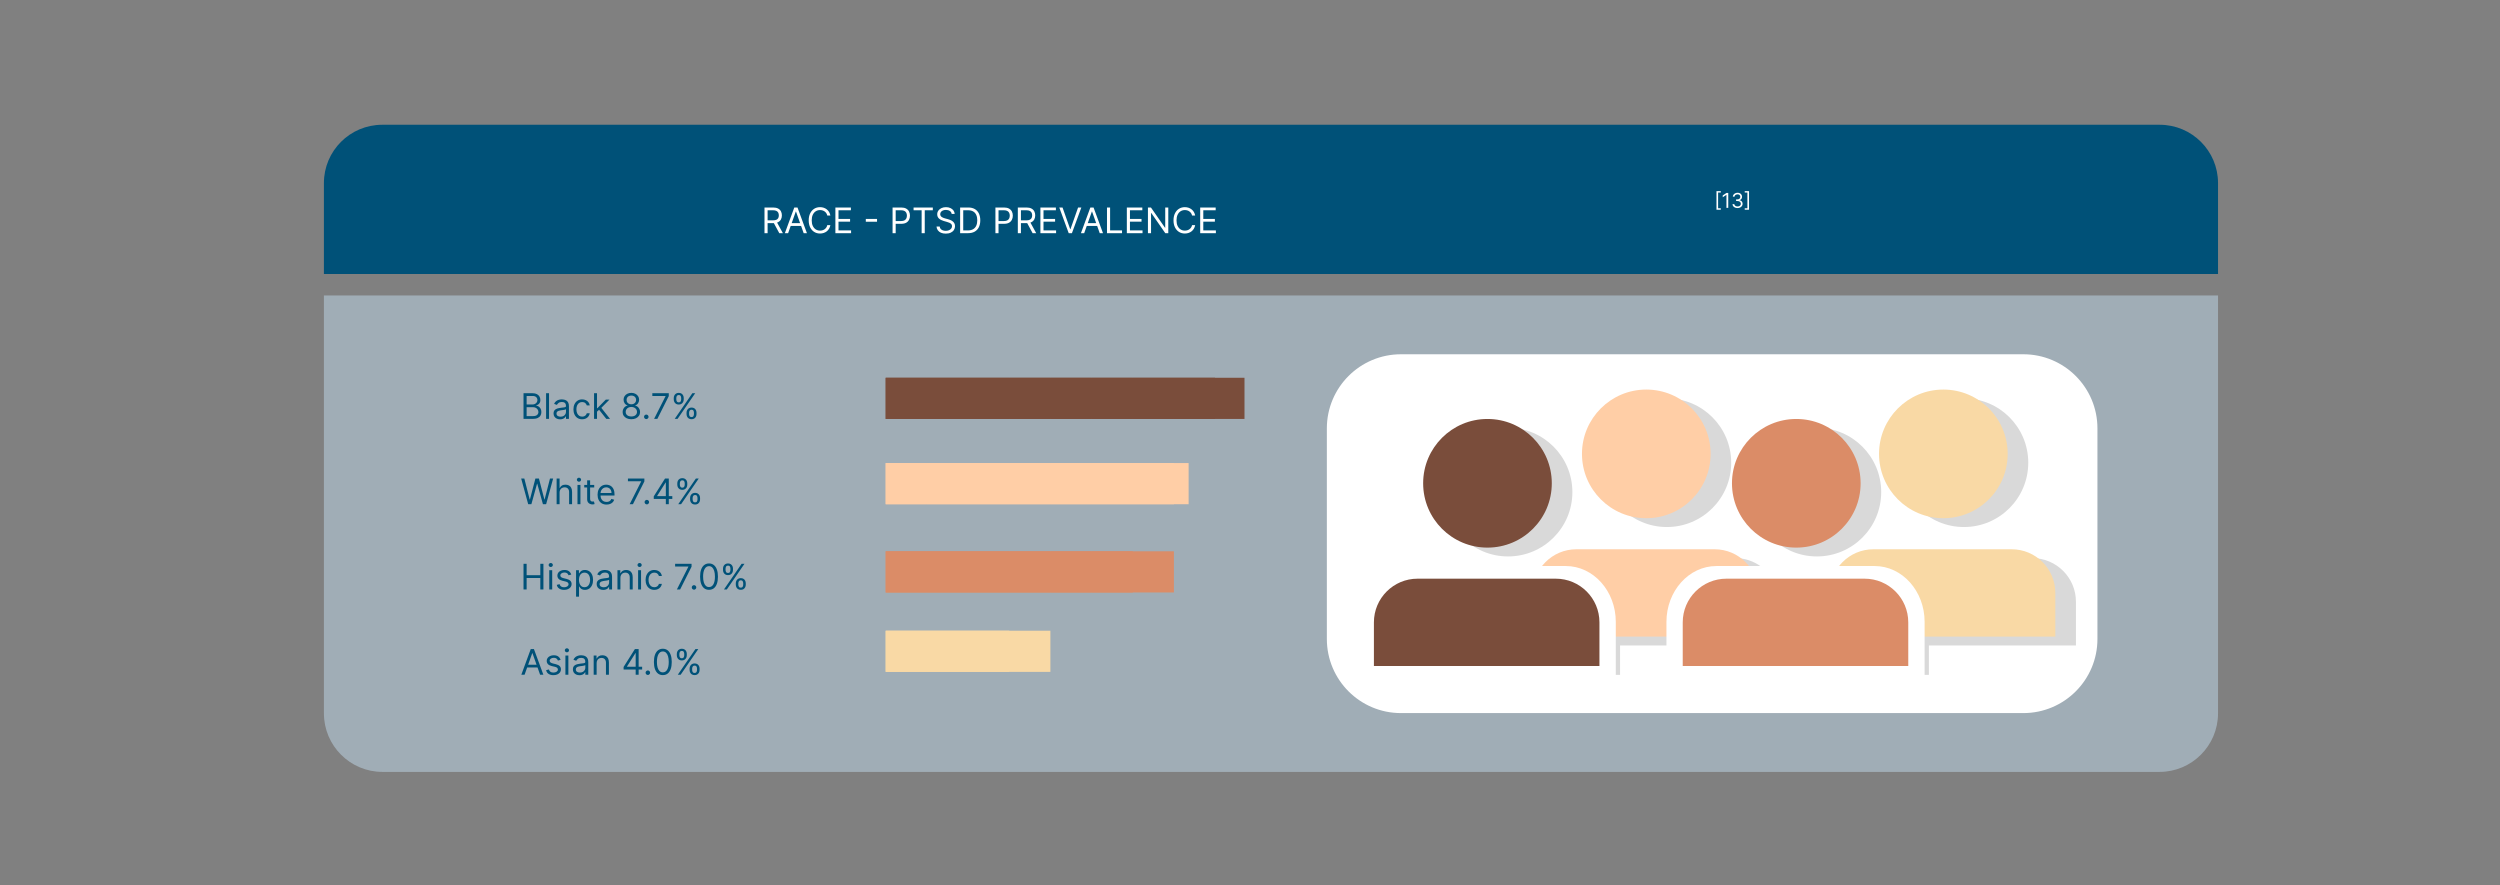 <svg width="100%" height="100%" viewBox="0 0 850 301" fill="none" xmlns="http://www.w3.org/2000/svg">
<rect x="0" y="0" width="850" height="301" fill="#808080" stroke="none"/>
<path opacity="0.5" d="M110.13 100.45H754.13V242.54C754.13 253.53 745.21 262.45 734.22 262.45H130.04C119.05 262.45 110.13 253.53 110.13 242.54V100.45Z" fill="#C1DAED"/>
<path d="M687.93 120.45H476.33C462.412 120.45 451.13 131.733 451.13 145.65V217.25C451.13 231.168 462.412 242.45 476.33 242.45H687.93C701.847 242.45 713.13 231.168 713.13 217.25V145.65C713.13 131.733 701.847 120.45 687.93 120.45Z" fill="white"/>
<g opacity="0.15">
<path d="M566.739 179.19C578.819 179.19 588.609 169.4 588.609 157.32C588.609 145.24 578.819 135.45 566.739 135.45C554.659 135.45 544.869 145.24 544.869 157.32C544.869 169.4 554.659 179.19 566.739 179.19Z" fill="black"/>
<path d="M512.739 189.19C524.819 189.19 534.609 179.4 534.609 167.32C534.609 155.24 524.819 145.45 512.739 145.45C500.659 145.45 490.869 155.24 490.869 167.32C490.869 179.4 500.659 189.19 512.739 189.19Z" fill="black"/>
<path d="M690.96 189.75H643.98C637.48 189.75 631.97 193.93 629.96 199.75H603.99C601.98 193.93 596.47 189.75 589.97 189.75H542.99C536.49 189.75 530.98 193.93 528.97 199.75H488.99C480.79 199.75 474.14 206.4 474.14 214.6V229.45H550.82V219.45H579.14V229.45H655.82V219.45H705.82V204.6C705.82 196.4 699.17 189.75 690.97 189.75H690.96Z" fill="black"/>
<path d="M667.739 179.19C679.819 179.19 689.609 169.4 689.609 157.32C689.609 145.24 679.819 135.45 667.739 135.45C655.659 135.45 645.869 145.24 645.869 157.32C645.869 169.4 655.659 179.19 667.739 179.19Z" fill="black"/>
<path d="M617.739 189.19C629.819 189.19 639.609 179.4 639.609 167.32C639.609 155.24 629.819 145.45 617.739 145.45C605.659 145.45 595.869 155.24 595.869 167.32C595.869 179.4 605.659 189.19 617.739 189.19Z" fill="black"/>
</g>
<path d="M754.13 93.15H110.13V62.25C110.13 51.3 119.01 42.42 129.96 42.42H734.3C745.25 42.42 754.13 51.3 754.13 62.25V93.15Z" fill="#005178"/>
<path d="M259.927 79.28V70.552H262.876C263.558 70.552 264.117 70.669 264.555 70.902C264.992 71.132 265.316 71.449 265.526 71.852C265.737 72.256 265.842 72.714 265.842 73.229C265.842 73.743 265.737 74.199 265.526 74.597C265.316 74.994 264.994 75.307 264.559 75.534C264.124 75.758 263.569 75.871 262.893 75.871H260.506V74.916H262.859C263.325 74.916 263.7 74.848 263.984 74.712C264.271 74.575 264.478 74.382 264.606 74.132C264.737 73.879 264.802 73.578 264.802 73.229C264.802 72.879 264.737 72.574 264.606 72.312C264.475 72.051 264.266 71.849 263.979 71.707C263.693 71.562 263.313 71.49 262.842 71.49H260.984V79.28H259.927ZM264.035 75.359L266.183 79.28H264.955L262.842 75.359H264.035ZM267.961 79.28H266.853L270.057 70.552H271.148L274.353 79.28H273.245L270.637 71.933H270.569L267.961 79.28ZM268.37 75.871H272.836V76.808H268.37V75.871ZM282.325 73.28H281.268C281.205 72.976 281.096 72.709 280.94 72.479C280.786 72.249 280.599 72.055 280.377 71.899C280.158 71.74 279.916 71.621 279.649 71.541C279.381 71.462 279.103 71.422 278.813 71.422C278.285 71.422 277.806 71.555 277.377 71.822C276.951 72.089 276.612 72.483 276.359 73.003C276.109 73.523 275.984 74.16 275.984 74.916C275.984 75.672 276.109 76.31 276.359 76.829C276.612 77.349 276.951 77.743 277.377 78.01C277.806 78.277 278.285 78.41 278.813 78.41C279.103 78.41 279.381 78.371 279.649 78.291C279.916 78.212 280.158 78.094 280.377 77.938C280.599 77.778 280.786 77.584 280.94 77.354C281.096 77.121 281.205 76.854 281.268 76.552H282.325C282.245 76.999 282.1 77.398 281.89 77.75C281.68 78.102 281.418 78.402 281.106 78.649C280.793 78.893 280.443 79.079 280.053 79.207C279.667 79.335 279.254 79.399 278.813 79.399C278.069 79.399 277.407 79.217 276.828 78.854C276.248 78.49 275.792 77.973 275.46 77.302C275.127 76.632 274.961 75.837 274.961 74.916C274.961 73.996 275.127 73.2 275.46 72.53C275.792 71.859 276.248 71.342 276.828 70.979C277.407 70.615 278.069 70.433 278.813 70.433C279.254 70.433 279.667 70.497 280.053 70.625C280.443 70.753 280.793 70.94 281.106 71.188C281.418 71.432 281.68 71.73 281.89 72.082C282.1 72.432 282.245 72.831 282.325 73.28ZM284.032 79.28V70.552H289.299V71.49H285.089V74.439H289.027V75.376H285.089V78.342H289.368V79.28H284.032ZM298.193 74.447V75.385H294.375V74.447H298.193ZM303.474 79.28V70.552H306.423C307.107 70.552 307.667 70.676 308.102 70.923C308.539 71.168 308.863 71.499 309.073 71.916C309.283 72.334 309.389 72.8 309.389 73.314C309.389 73.828 309.283 74.295 309.073 74.716C308.866 75.136 308.545 75.472 308.11 75.722C307.676 75.969 307.119 76.092 306.44 76.092H304.326V75.155H306.406C306.874 75.155 307.251 75.074 307.535 74.912C307.819 74.75 308.025 74.531 308.153 74.256C308.283 73.977 308.349 73.663 308.349 73.314C308.349 72.964 308.283 72.652 308.153 72.376C308.025 72.101 307.818 71.885 307.531 71.729C307.244 71.57 306.863 71.49 306.389 71.49H304.531V79.28H303.474ZM310.614 71.49V70.552H317.159V71.49H314.415V79.28H313.358V71.49H310.614ZM323.563 72.734C323.512 72.302 323.304 71.967 322.941 71.729C322.577 71.49 322.131 71.371 321.603 71.371C321.216 71.371 320.878 71.433 320.589 71.558C320.302 71.683 320.077 71.855 319.915 72.074C319.756 72.293 319.677 72.541 319.677 72.82C319.677 73.052 319.732 73.253 319.843 73.42C319.956 73.585 320.101 73.723 320.277 73.834C320.454 73.942 320.638 74.031 320.831 74.102C321.025 74.17 321.202 74.226 321.364 74.268L322.25 74.507C322.478 74.567 322.731 74.649 323.009 74.754C323.29 74.859 323.559 75.003 323.814 75.185C324.073 75.364 324.286 75.594 324.454 75.875C324.621 76.156 324.705 76.501 324.705 76.91C324.705 77.382 324.581 77.808 324.334 78.189C324.09 78.57 323.732 78.872 323.26 79.097C322.792 79.321 322.222 79.433 321.552 79.433C320.927 79.433 320.385 79.332 319.928 79.131C319.473 78.929 319.116 78.648 318.854 78.287C318.596 77.926 318.449 77.507 318.415 77.03H319.506C319.535 77.359 319.645 77.632 319.839 77.848C320.035 78.061 320.282 78.22 320.58 78.325C320.881 78.427 321.205 78.479 321.552 78.479C321.955 78.479 322.317 78.413 322.638 78.283C322.959 78.149 323.214 77.964 323.401 77.729C323.589 77.49 323.682 77.212 323.682 76.893C323.682 76.604 323.601 76.368 323.439 76.186C323.277 76.004 323.064 75.856 322.8 75.743C322.536 75.629 322.25 75.53 321.944 75.445L320.87 75.138C320.188 74.942 319.648 74.662 319.25 74.298C318.853 73.935 318.654 73.459 318.654 72.871C318.654 72.382 318.786 71.956 319.05 71.592C319.317 71.226 319.675 70.942 320.124 70.74C320.576 70.535 321.08 70.433 321.637 70.433C322.199 70.433 322.699 70.534 323.137 70.736C323.574 70.935 323.921 71.207 324.177 71.554C324.435 71.9 324.571 72.294 324.586 72.734H323.563ZM329.136 79.28H326.443V70.552H329.255C330.102 70.552 330.826 70.727 331.428 71.077C332.031 71.423 332.492 71.922 332.813 72.572C333.134 73.22 333.295 73.996 333.295 74.899C333.295 75.808 333.133 76.591 332.809 77.247C332.485 77.9 332.014 78.403 331.394 78.756C330.775 79.105 330.022 79.28 329.136 79.28ZM327.499 78.342H329.068C329.789 78.342 330.387 78.203 330.862 77.925C331.336 77.646 331.69 77.25 331.923 76.736C332.156 76.222 332.272 75.609 332.272 74.899C332.272 74.195 332.157 73.588 331.927 73.079C331.697 72.568 331.353 72.176 330.896 71.903C330.438 71.628 329.869 71.49 329.187 71.49H327.499V78.342ZM338.443 79.28V70.552H341.391C342.076 70.552 342.636 70.676 343.07 70.923C343.508 71.168 343.832 71.499 344.042 71.916C344.252 72.334 344.357 72.8 344.357 73.314C344.357 73.828 344.252 74.295 344.042 74.716C343.835 75.136 343.514 75.472 343.079 75.722C342.644 75.969 342.087 76.092 341.408 76.092H339.295V75.155H341.374C341.843 75.155 342.22 75.074 342.504 74.912C342.788 74.75 342.994 74.531 343.122 74.256C343.252 73.977 343.318 73.663 343.318 73.314C343.318 72.964 343.252 72.652 343.122 72.376C342.994 72.101 342.786 71.885 342.499 71.729C342.212 71.57 341.832 71.49 341.357 71.49H339.499V79.28H338.443ZM346.06 79.28V70.552H349.009C349.69 70.552 350.25 70.669 350.688 70.902C351.125 71.132 351.449 71.449 351.659 71.852C351.869 72.256 351.975 72.714 351.975 73.229C351.975 73.743 351.869 74.199 351.659 74.597C351.449 74.994 351.127 75.307 350.692 75.534C350.257 75.758 349.702 75.871 349.026 75.871H346.639V74.916H348.992C349.457 74.916 349.832 74.848 350.117 74.712C350.403 74.575 350.611 74.382 350.739 74.132C350.869 73.879 350.935 73.578 350.935 73.229C350.935 72.879 350.869 72.574 350.739 72.312C350.608 72.051 350.399 71.849 350.112 71.707C349.825 71.562 349.446 71.49 348.975 71.49H347.117V79.28H346.06ZM350.168 75.359L352.315 79.28H351.088L348.975 75.359H350.168ZM353.736 79.28V70.552H359.003V71.49H354.792V74.439H358.73V75.376H354.792V78.342H359.071V79.28H353.736ZM361.265 70.552L363.856 77.899H363.959L366.549 70.552H367.657L364.453 79.28H363.362L360.157 70.552H361.265ZM368.625 79.28H367.517L370.721 70.552H371.812L375.017 79.28H373.909L371.301 71.933H371.233L368.625 79.28ZM369.034 75.871H373.5V76.808H369.034V75.871ZM376.376 79.28V70.552H377.433V78.342H381.49V79.28H376.376ZM383.126 79.28V70.552H388.393V71.49H384.183V74.439H388.12V75.376H384.183V78.342H388.461V79.28H383.126ZM397.218 70.552V79.28H396.196L391.44 72.427H391.355V79.28H390.298V70.552H391.321L396.093 77.422H396.179V70.552H397.218ZM406.356 73.28H405.299C405.237 72.976 405.127 72.709 404.971 72.479C404.818 72.249 404.63 72.055 404.408 71.899C404.19 71.74 403.947 71.621 403.68 71.541C403.413 71.462 403.134 71.422 402.845 71.422C402.316 71.422 401.837 71.555 401.408 71.822C400.982 72.089 400.643 72.483 400.39 73.003C400.14 73.523 400.015 74.16 400.015 74.916C400.015 75.672 400.14 76.31 400.39 76.829C400.643 77.349 400.982 77.743 401.408 78.01C401.837 78.277 402.316 78.41 402.845 78.41C403.134 78.41 403.413 78.371 403.68 78.291C403.947 78.212 404.19 78.094 404.408 77.938C404.63 77.778 404.818 77.584 404.971 77.354C405.127 77.121 405.237 76.854 405.299 76.552H406.356C406.276 76.999 406.131 77.398 405.921 77.75C405.711 78.102 405.45 78.402 405.137 78.649C404.825 78.893 404.474 79.079 404.085 79.207C403.698 79.335 403.285 79.399 402.845 79.399C402.1 79.399 401.438 79.217 400.859 78.854C400.279 78.49 399.823 77.973 399.491 77.302C399.158 76.632 398.992 75.837 398.992 74.916C398.992 73.996 399.158 73.2 399.491 72.53C399.823 71.859 400.279 71.342 400.859 70.979C401.438 70.615 402.1 70.433 402.845 70.433C403.285 70.433 403.698 70.497 404.085 70.625C404.474 70.753 404.825 70.94 405.137 71.188C405.45 71.432 405.711 71.73 405.921 72.082C406.131 72.432 406.276 72.831 406.356 73.28ZM408.064 79.28V70.552H413.331V71.49H409.12V74.439H413.058V75.376H409.12V78.342H413.399V79.28H408.064Z" fill="white"/>
<path d="M583.601 71.303V64.975H585.064V65.46H584.154V70.818H585.064V71.303H583.601ZM587.605 65.608V70.67H586.992V66.251H586.963L585.727 67.071V66.448L586.992 65.608H587.605ZM590.772 70.739C590.445 70.739 590.154 70.683 589.899 70.571C589.645 70.459 589.443 70.303 589.294 70.104C589.145 69.903 589.064 69.67 589.051 69.404H589.674C589.687 69.568 589.743 69.709 589.842 69.827C589.941 69.944 590.07 70.035 590.23 70.099C590.39 70.163 590.567 70.195 590.762 70.195C590.979 70.195 591.172 70.157 591.34 70.082C591.508 70.006 591.64 69.9 591.735 69.765C591.831 69.63 591.879 69.474 591.879 69.296C591.879 69.109 591.833 68.946 591.74 68.804C591.648 68.66 591.513 68.549 591.335 68.468C591.157 68.387 590.94 68.347 590.683 68.347H590.277V67.803H590.683C590.884 67.803 591.06 67.767 591.211 67.694C591.365 67.622 591.484 67.519 591.57 67.388C591.657 67.256 591.701 67.101 591.701 66.923C591.701 66.752 591.663 66.603 591.587 66.476C591.511 66.349 591.404 66.25 591.266 66.179C591.129 66.108 590.968 66.073 590.781 66.073C590.607 66.073 590.442 66.105 590.287 66.169C590.134 66.232 590.009 66.323 589.911 66.444C589.814 66.562 589.761 66.706 589.753 66.874H589.16C589.17 66.608 589.25 66.376 589.4 66.177C589.55 65.975 589.746 65.819 589.988 65.707C590.232 65.595 590.5 65.539 590.791 65.539C591.104 65.539 591.373 65.602 591.597 65.729C591.821 65.854 591.993 66.02 592.114 66.226C592.234 66.432 592.294 66.654 592.294 66.893C592.294 67.178 592.219 67.421 592.069 67.623C591.921 67.823 591.719 67.963 591.464 68.04V68.08C591.783 68.132 592.033 68.268 592.212 68.487C592.392 68.705 592.482 68.974 592.482 69.296C592.482 69.571 592.407 69.818 592.257 70.037C592.109 70.255 591.906 70.426 591.649 70.551C591.392 70.677 591.099 70.739 590.772 70.739ZM594.669 64.975V71.303H593.206V70.818H594.116V65.46H593.206V64.975H594.669Z" fill="white"/>
<path d="M582.96 186.75H535.98C527.78 186.75 521.13 193.4 521.13 201.6V216.45H597.81V201.6C597.81 193.4 591.16 186.75 582.96 186.75Z" fill="#FFCEA6"/>
<path d="M559.74 176.19C571.819 176.19 581.61 166.399 581.61 154.32C581.61 142.242 571.819 132.45 559.74 132.45C547.662 132.45 537.87 142.242 537.87 154.32C537.87 166.399 547.662 176.19 559.74 176.19Z" fill="#FFCEA6"/>
<path d="M532.37 192.45H478.59C469.2 192.45 461.59 200.96 461.59 211.45V230.45H549.37V211.45C549.37 200.96 541.76 192.45 532.37 192.45Z" fill="white"/>
<path d="M177.997 142.42V133.693H181.048C181.656 133.693 182.158 133.798 182.553 134.008C182.948 134.215 183.242 134.495 183.435 134.847C183.628 135.197 183.725 135.585 183.725 136.011C183.725 136.386 183.658 136.695 183.524 136.94C183.394 137.184 183.22 137.377 183.004 137.519C182.791 137.661 182.56 137.767 182.31 137.835V137.92C182.577 137.937 182.845 138.031 183.115 138.201C183.385 138.372 183.611 138.616 183.793 138.934C183.975 139.252 184.065 139.642 184.065 140.102C184.065 140.539 183.966 140.933 183.767 141.282C183.568 141.632 183.254 141.909 182.825 142.113C182.396 142.318 181.838 142.42 181.151 142.42H177.997ZM179.054 141.482H181.151C181.841 141.482 182.331 141.349 182.621 141.082C182.913 140.812 183.06 140.485 183.06 140.102C183.06 139.806 182.984 139.534 182.834 139.284C182.683 139.031 182.469 138.829 182.19 138.678C181.912 138.525 181.582 138.448 181.202 138.448H179.054V141.482ZM179.054 137.528H181.014C181.332 137.528 181.619 137.465 181.875 137.34C182.134 137.215 182.338 137.039 182.489 136.812C182.642 136.585 182.719 136.318 182.719 136.011C182.719 135.627 182.585 135.302 182.318 135.035C182.051 134.765 181.628 134.63 181.048 134.63H179.054V137.528ZM186.671 133.693V142.42H185.666V133.693H186.671ZM190.439 142.573C190.025 142.573 189.648 142.495 189.31 142.339C188.972 142.18 188.704 141.951 188.505 141.653C188.306 141.352 188.206 140.988 188.206 140.562C188.206 140.187 188.28 139.883 188.428 139.65C188.576 139.414 188.773 139.23 189.02 139.096C189.267 138.963 189.54 138.863 189.839 138.798C190.14 138.73 190.442 138.676 190.746 138.636C191.144 138.585 191.466 138.546 191.714 138.521C191.964 138.492 192.145 138.445 192.259 138.38C192.375 138.315 192.434 138.201 192.434 138.039V138.005C192.434 137.585 192.319 137.258 192.089 137.025C191.861 136.792 191.516 136.676 191.053 136.676C190.573 136.676 190.196 136.781 189.924 136.991C189.651 137.201 189.459 137.426 189.348 137.664L188.394 137.323C188.564 136.926 188.792 136.616 189.076 136.394C189.363 136.17 189.675 136.014 190.013 135.926C190.354 135.835 190.689 135.789 191.019 135.789C191.229 135.789 191.471 135.815 191.743 135.866C192.019 135.914 192.285 136.015 192.54 136.169C192.799 136.322 193.013 136.553 193.184 136.863C193.354 137.173 193.439 137.588 193.439 138.107V142.42H192.434V141.534H192.383C192.314 141.676 192.201 141.828 192.042 141.99C191.883 142.151 191.671 142.289 191.407 142.403C191.142 142.517 190.82 142.573 190.439 142.573ZM190.593 141.67C190.991 141.67 191.326 141.592 191.598 141.436C191.874 141.279 192.081 141.078 192.221 140.83C192.363 140.583 192.434 140.323 192.434 140.051V139.13C192.391 139.181 192.297 139.228 192.152 139.271C192.01 139.311 191.846 139.346 191.658 139.377C191.473 139.406 191.293 139.431 191.117 139.454C190.944 139.474 190.803 139.491 190.695 139.505C190.434 139.539 190.189 139.595 189.962 139.671C189.738 139.745 189.556 139.857 189.417 140.008C189.28 140.156 189.212 140.357 189.212 140.613C189.212 140.963 189.341 141.227 189.6 141.406C189.861 141.582 190.192 141.67 190.593 141.67ZM197.934 142.556C197.32 142.556 196.792 142.411 196.349 142.122C195.906 141.832 195.565 141.433 195.326 140.924C195.087 140.416 194.968 139.835 194.968 139.181C194.968 138.517 195.09 137.93 195.335 137.421C195.582 136.91 195.926 136.511 196.366 136.224C196.809 135.934 197.326 135.789 197.917 135.789C198.377 135.789 198.792 135.874 199.161 136.045C199.531 136.215 199.833 136.454 200.069 136.761C200.305 137.068 200.451 137.426 200.508 137.835H199.502C199.426 137.536 199.255 137.272 198.991 137.042C198.729 136.809 198.377 136.693 197.934 136.693C197.542 136.693 197.198 136.795 196.903 136.999C196.61 137.201 196.381 137.487 196.217 137.856C196.055 138.222 195.974 138.653 195.974 139.147C195.974 139.653 196.053 140.093 196.212 140.468C196.374 140.843 196.602 141.134 196.894 141.342C197.19 141.549 197.536 141.653 197.934 141.653C198.195 141.653 198.433 141.607 198.646 141.517C198.859 141.426 199.039 141.295 199.187 141.124C199.335 140.954 199.44 140.749 199.502 140.511H200.508C200.451 140.897 200.31 141.245 200.086 141.555C199.864 141.862 199.57 142.106 199.204 142.288C198.84 142.467 198.417 142.556 197.934 142.556ZM202.916 140.034L202.899 138.789H203.103L205.967 135.874H207.211L204.16 138.96H204.075L202.916 140.034ZM201.978 142.42V133.693H202.984V142.42H201.978ZM206.137 142.42L203.58 139.181L204.296 138.482L207.416 142.42H206.137ZM214.659 142.539C214.074 142.539 213.557 142.436 213.108 142.228C212.662 142.018 212.314 141.73 212.064 141.363C211.814 140.994 211.69 140.573 211.693 140.102C211.69 139.732 211.763 139.392 211.91 139.079C212.058 138.764 212.26 138.501 212.515 138.291C212.774 138.078 213.062 137.943 213.38 137.886V137.835C212.963 137.727 212.63 137.492 212.383 137.132C212.136 136.768 212.014 136.355 212.017 135.892C212.014 135.448 212.126 135.052 212.353 134.703C212.581 134.353 212.893 134.078 213.291 133.876C213.691 133.674 214.147 133.573 214.659 133.573C215.165 133.573 215.616 133.674 216.014 133.876C216.412 134.078 216.724 134.353 216.951 134.703C217.182 135.052 217.298 135.448 217.301 135.892C217.298 136.355 217.172 136.768 216.922 137.132C216.674 137.492 216.346 137.727 215.937 137.835V137.886C216.253 137.943 216.537 138.078 216.79 138.291C217.042 138.501 217.244 138.764 217.395 139.079C217.545 139.392 217.622 139.732 217.625 140.102C217.622 140.573 217.494 140.994 217.241 141.363C216.991 141.73 216.643 142.018 216.197 142.228C215.754 142.436 215.241 142.539 214.659 142.539ZM214.659 141.602C215.054 141.602 215.395 141.538 215.682 141.41C215.968 141.282 216.19 141.102 216.346 140.869C216.503 140.636 216.582 140.363 216.585 140.051C216.582 139.721 216.497 139.43 216.329 139.177C216.162 138.924 215.933 138.725 215.643 138.58C215.356 138.436 215.028 138.363 214.659 138.363C214.287 138.363 213.954 138.436 213.662 138.58C213.372 138.725 213.143 138.924 212.976 139.177C212.811 139.43 212.73 139.721 212.733 140.051C212.73 140.363 212.805 140.636 212.959 140.869C213.115 141.102 213.338 141.282 213.628 141.41C213.917 141.538 214.261 141.602 214.659 141.602ZM214.659 137.46C214.971 137.46 215.248 137.397 215.49 137.272C215.734 137.147 215.926 136.972 216.065 136.748C216.204 136.524 216.275 136.261 216.278 135.96C216.275 135.664 216.206 135.407 216.069 135.188C215.933 134.967 215.744 134.796 215.503 134.677C215.261 134.555 214.98 134.494 214.659 134.494C214.332 134.494 214.047 134.555 213.802 134.677C213.558 134.796 213.369 134.967 213.236 135.188C213.102 135.407 213.037 135.664 213.04 135.96C213.037 136.261 213.103 136.524 213.24 136.748C213.379 136.972 213.571 137.147 213.815 137.272C214.059 137.397 214.341 137.46 214.659 137.46ZM219.738 142.488C219.528 142.488 219.348 142.413 219.197 142.262C219.047 142.112 218.971 141.931 218.971 141.721C218.971 141.511 219.047 141.33 219.197 141.18C219.348 141.029 219.528 140.954 219.738 140.954C219.949 140.954 220.129 141.029 220.28 141.18C220.43 141.33 220.505 141.511 220.505 141.721C220.505 141.86 220.47 141.988 220.399 142.105C220.331 142.221 220.238 142.315 220.122 142.386C220.008 142.454 219.88 142.488 219.738 142.488ZM222.39 142.42L226.293 134.698V134.63H221.793V133.693H227.384V134.681L223.498 142.42H222.39ZM233.422 140.784V140.323C233.422 140.005 233.487 139.714 233.618 139.45C233.751 139.183 233.944 138.97 234.197 138.811C234.453 138.649 234.763 138.568 235.126 138.568C235.495 138.568 235.805 138.649 236.055 138.811C236.305 138.97 236.494 139.183 236.622 139.45C236.75 139.714 236.814 140.005 236.814 140.323V140.784C236.814 141.102 236.748 141.394 236.618 141.661C236.49 141.926 236.299 142.139 236.047 142.301C235.797 142.46 235.49 142.539 235.126 142.539C234.757 142.539 234.446 142.46 234.193 142.301C233.94 142.139 233.748 141.926 233.618 141.661C233.487 141.394 233.422 141.102 233.422 140.784ZM234.291 140.323V140.784C234.291 141.048 234.353 141.285 234.478 141.495C234.603 141.703 234.819 141.806 235.126 141.806C235.424 141.806 235.635 141.703 235.757 141.495C235.882 141.285 235.944 141.048 235.944 140.784V140.323C235.944 140.059 235.885 139.823 235.765 139.616C235.646 139.406 235.433 139.301 235.126 139.301C234.828 139.301 234.613 139.406 234.483 139.616C234.355 139.823 234.291 140.059 234.291 140.323ZM229.075 135.789V135.329C229.075 135.011 229.14 134.72 229.271 134.455C229.405 134.188 229.598 133.975 229.851 133.816C230.106 133.654 230.416 133.573 230.78 133.573C231.149 133.573 231.459 133.654 231.709 133.816C231.959 133.975 232.147 134.188 232.275 134.455C232.403 134.72 232.467 135.011 232.467 135.329V135.789C232.467 136.107 232.402 136.4 232.271 136.667C232.143 136.931 231.953 137.144 231.7 137.306C231.45 137.465 231.143 137.545 230.78 137.545C230.41 137.545 230.099 137.465 229.846 137.306C229.593 137.144 229.402 136.931 229.271 136.667C229.14 136.4 229.075 136.107 229.075 135.789ZM229.944 135.329V135.789C229.944 136.053 230.007 136.291 230.132 136.501C230.257 136.708 230.473 136.812 230.78 136.812C231.078 136.812 231.288 136.708 231.41 136.501C231.535 136.291 231.598 136.053 231.598 135.789V135.329C231.598 135.065 231.538 134.829 231.419 134.622C231.299 134.411 231.086 134.306 230.78 134.306C230.481 134.306 230.267 134.411 230.136 134.622C230.008 134.829 229.944 135.065 229.944 135.329ZM229.399 142.42L235.399 133.693H236.37L230.37 142.42H229.399Z" fill="#005178"/>
<path d="M179.582 171.42L177.196 162.693H178.27L180.094 169.801H180.179L182.037 162.693H183.23L185.088 169.801H185.173L186.997 162.693H188.071L185.685 171.42H184.594L182.668 164.465H182.6L180.673 171.42H179.582ZM190.257 167.482V171.42H189.252V162.693H190.257V165.897H190.342C190.496 165.559 190.726 165.291 191.033 165.092C191.342 164.89 191.754 164.789 192.269 164.789C192.715 164.789 193.105 164.879 193.44 165.058C193.776 165.234 194.036 165.505 194.22 165.872C194.408 166.235 194.502 166.698 194.502 167.261V171.42H193.496V167.329C193.496 166.809 193.361 166.407 193.091 166.123C192.824 165.836 192.453 165.693 191.979 165.693C191.649 165.693 191.354 165.762 191.092 165.901C190.834 166.041 190.629 166.244 190.479 166.511C190.331 166.778 190.257 167.102 190.257 167.482ZM196.341 171.42V164.874H197.347V171.42H196.341ZM196.853 163.784C196.657 163.784 196.488 163.717 196.346 163.583C196.206 163.45 196.137 163.289 196.137 163.102C196.137 162.914 196.206 162.754 196.346 162.62C196.488 162.487 196.657 162.42 196.853 162.42C197.049 162.42 197.216 162.487 197.356 162.62C197.498 162.754 197.569 162.914 197.569 163.102C197.569 163.289 197.498 163.45 197.356 163.583C197.216 163.717 197.049 163.784 196.853 163.784ZM202.036 164.874V165.727H198.644V164.874H202.036ZM199.632 163.306H200.638V169.545C200.638 169.829 200.679 170.042 200.761 170.184C200.847 170.323 200.955 170.417 201.085 170.465C201.219 170.511 201.359 170.534 201.507 170.534C201.618 170.534 201.709 170.528 201.78 170.517C201.851 170.502 201.908 170.491 201.95 170.482L202.155 171.386C202.087 171.411 201.992 171.437 201.869 171.463C201.747 171.491 201.592 171.505 201.405 171.505C201.121 171.505 200.842 171.444 200.57 171.322C200.3 171.2 200.075 171.014 199.896 170.764C199.72 170.514 199.632 170.198 199.632 169.818V163.306ZM206.222 171.556C205.592 171.556 205.048 171.417 204.59 171.139C204.136 170.857 203.785 170.465 203.538 169.963C203.293 169.457 203.171 168.869 203.171 168.198C203.171 167.528 203.293 166.937 203.538 166.426C203.785 165.911 204.129 165.511 204.569 165.224C205.012 164.934 205.529 164.789 206.12 164.789C206.461 164.789 206.798 164.846 207.13 164.96C207.462 165.073 207.765 165.258 208.038 165.514C208.31 165.767 208.528 166.102 208.69 166.519C208.852 166.937 208.933 167.451 208.933 168.062V168.488H203.887V167.619H207.91C207.91 167.249 207.836 166.92 207.688 166.63C207.543 166.34 207.336 166.112 207.066 165.944C206.799 165.776 206.484 165.693 206.12 165.693C205.72 165.693 205.373 165.792 205.08 165.991C204.791 166.187 204.568 166.443 204.411 166.758C204.255 167.073 204.177 167.411 204.177 167.772V168.352C204.177 168.846 204.262 169.265 204.433 169.609C204.606 169.95 204.846 170.21 205.153 170.389C205.46 170.565 205.816 170.653 206.222 170.653C206.487 170.653 206.725 170.616 206.938 170.542C207.154 170.465 207.34 170.352 207.497 170.201C207.653 170.048 207.774 169.857 207.859 169.63L208.83 169.903C208.728 170.232 208.556 170.522 208.315 170.772C208.073 171.019 207.775 171.213 207.42 171.352C207.065 171.488 206.666 171.556 206.222 171.556ZM214.093 171.42L217.997 163.698V163.63H213.497V162.693H219.087V163.681L215.201 171.42H214.093ZM219.926 171.488C219.716 171.488 219.535 171.413 219.385 171.262C219.234 171.112 219.159 170.931 219.159 170.721C219.159 170.511 219.234 170.33 219.385 170.18C219.535 170.029 219.716 169.954 219.926 169.954C220.136 169.954 220.316 170.029 220.467 170.18C220.618 170.33 220.693 170.511 220.693 170.721C220.693 170.86 220.657 170.988 220.586 171.105C220.518 171.221 220.426 171.315 220.309 171.386C220.196 171.454 220.068 171.488 219.926 171.488ZM222.276 169.63V168.761L226.111 162.693H226.742V164.039H226.316L223.418 168.624V168.693H228.583V169.63H222.276ZM226.384 171.42V169.366V168.961V162.693H227.39V171.42H226.384ZM234.629 169.784V169.323C234.629 169.005 234.694 168.714 234.825 168.45C234.958 168.183 235.151 167.97 235.404 167.811C235.66 167.649 235.97 167.568 236.333 167.568C236.703 167.568 237.012 167.649 237.262 167.811C237.512 167.97 237.701 168.183 237.829 168.45C237.957 168.714 238.021 169.005 238.021 169.323V169.784C238.021 170.102 237.955 170.394 237.825 170.661C237.697 170.926 237.506 171.139 237.254 171.301C237.004 171.46 236.697 171.539 236.333 171.539C235.964 171.539 235.653 171.46 235.4 171.301C235.147 171.139 234.955 170.926 234.825 170.661C234.694 170.394 234.629 170.102 234.629 169.784ZM235.498 169.323V169.784C235.498 170.048 235.56 170.285 235.685 170.495C235.81 170.703 236.026 170.806 236.333 170.806C236.631 170.806 236.842 170.703 236.964 170.495C237.089 170.285 237.151 170.048 237.151 169.784V169.323C237.151 169.059 237.092 168.823 236.972 168.616C236.853 168.406 236.64 168.301 236.333 168.301C236.035 168.301 235.82 168.406 235.69 168.616C235.562 168.823 235.498 169.059 235.498 169.323ZM230.282 164.789V164.329C230.282 164.011 230.347 163.72 230.478 163.455C230.612 163.188 230.805 162.975 231.058 162.816C231.313 162.654 231.623 162.573 231.987 162.573C232.356 162.573 232.666 162.654 232.916 162.816C233.166 162.975 233.354 163.188 233.482 163.455C233.61 163.72 233.674 164.011 233.674 164.329V164.789C233.674 165.107 233.609 165.4 233.478 165.667C233.35 165.931 233.16 166.144 232.907 166.306C232.657 166.465 232.35 166.545 231.987 166.545C231.617 166.545 231.306 166.465 231.053 166.306C230.801 166.144 230.609 165.931 230.478 165.667C230.347 165.4 230.282 165.107 230.282 164.789ZM231.151 164.329V164.789C231.151 165.053 231.214 165.291 231.339 165.501C231.464 165.708 231.68 165.812 231.987 165.812C232.285 165.812 232.495 165.708 232.617 165.501C232.742 165.291 232.805 165.053 232.805 164.789V164.329C232.805 164.065 232.745 163.829 232.626 163.622C232.506 163.411 232.293 163.306 231.987 163.306C231.688 163.306 231.474 163.411 231.343 163.622C231.215 163.829 231.151 164.065 231.151 164.329ZM230.606 171.42L236.606 162.693H237.578L231.578 171.42H230.606Z" fill="#005178"/>
<path d="M177.997 200.42V191.693H179.054V195.579H183.707V191.693H184.764V200.42H183.707V196.517H179.054V200.42H177.997ZM186.744 200.42V193.874H187.749V200.42H186.744ZM187.255 192.784C187.059 192.784 186.89 192.717 186.748 192.583C186.609 192.45 186.539 192.289 186.539 192.102C186.539 191.914 186.609 191.754 186.748 191.62C186.89 191.487 187.059 191.42 187.255 191.42C187.451 191.42 187.619 191.487 187.758 191.62C187.9 191.754 187.971 191.914 187.971 192.102C187.971 192.289 187.9 192.45 187.758 192.583C187.619 192.717 187.451 192.784 187.255 192.784ZM194.228 195.34L193.324 195.596C193.267 195.445 193.184 195.299 193.073 195.157C192.965 195.012 192.817 194.893 192.63 194.799C192.442 194.705 192.202 194.659 191.91 194.659C191.509 194.659 191.175 194.751 190.908 194.936C190.644 195.117 190.512 195.349 190.512 195.63C190.512 195.88 190.603 196.078 190.785 196.222C190.966 196.367 191.25 196.488 191.637 196.585L192.608 196.823C193.194 196.965 193.63 197.183 193.917 197.475C194.204 197.765 194.347 198.139 194.347 198.596C194.347 198.971 194.239 199.306 194.023 199.602C193.81 199.897 193.512 200.13 193.128 200.301C192.745 200.471 192.299 200.556 191.79 200.556C191.123 200.556 190.57 200.411 190.133 200.122C189.695 199.832 189.418 199.409 189.302 198.852L190.256 198.613C190.347 198.965 190.519 199.23 190.772 199.406C191.027 199.582 191.361 199.67 191.773 199.67C192.242 199.67 192.614 199.57 192.89 199.372C193.168 199.17 193.307 198.928 193.307 198.647C193.307 198.42 193.228 198.23 193.069 198.076C192.91 197.92 192.665 197.803 192.336 197.727L191.245 197.471C190.645 197.329 190.205 197.109 189.924 196.811C189.645 196.509 189.506 196.133 189.506 195.681C189.506 195.312 189.61 194.985 189.817 194.701C190.027 194.417 190.313 194.194 190.674 194.032C191.037 193.87 191.449 193.789 191.91 193.789C192.557 193.789 193.066 193.931 193.435 194.215C193.807 194.499 194.071 194.874 194.228 195.34ZM195.861 202.874V193.874H196.832V194.914H196.952C197.026 194.801 197.128 194.656 197.259 194.48C197.392 194.301 197.582 194.142 197.83 194.002C198.08 193.86 198.418 193.789 198.844 193.789C199.395 193.789 199.881 193.927 200.301 194.203C200.722 194.478 201.05 194.869 201.286 195.374C201.521 195.88 201.639 196.477 201.639 197.164C201.639 197.857 201.521 198.458 201.286 198.967C201.05 199.472 200.723 199.865 200.305 200.143C199.888 200.419 199.406 200.556 198.861 200.556C198.44 200.556 198.104 200.487 197.851 200.347C197.598 200.205 197.403 200.045 197.267 199.866C197.131 199.684 197.026 199.534 196.952 199.414H196.867V202.874H195.861ZM196.85 197.147C196.85 197.642 196.922 198.078 197.067 198.455C197.212 198.83 197.423 199.124 197.702 199.338C197.98 199.548 198.321 199.653 198.725 199.653C199.145 199.653 199.496 199.542 199.777 199.32C200.061 199.096 200.274 198.795 200.416 198.417C200.561 198.036 200.634 197.613 200.634 197.147C200.634 196.687 200.563 196.272 200.421 195.903C200.281 195.531 200.07 195.237 199.786 195.021C199.504 194.802 199.151 194.693 198.725 194.693C198.315 194.693 197.972 194.796 197.693 195.004C197.415 195.208 197.205 195.495 197.063 195.865C196.921 196.231 196.85 196.659 196.85 197.147ZM205.1 200.573C204.685 200.573 204.308 200.495 203.97 200.339C203.632 200.18 203.364 199.951 203.165 199.653C202.966 199.352 202.867 198.988 202.867 198.562C202.867 198.187 202.94 197.883 203.088 197.65C203.236 197.414 203.433 197.23 203.68 197.096C203.928 196.963 204.2 196.863 204.499 196.798C204.8 196.73 205.102 196.676 205.406 196.636C205.804 196.585 206.127 196.546 206.374 196.521C206.624 196.492 206.805 196.445 206.919 196.38C207.036 196.315 207.094 196.201 207.094 196.039V196.005C207.094 195.585 206.979 195.258 206.749 195.025C206.521 194.792 206.176 194.676 205.713 194.676C205.233 194.676 204.857 194.781 204.584 194.991C204.311 195.201 204.119 195.426 204.009 195.664L203.054 195.323C203.225 194.926 203.452 194.616 203.736 194.394C204.023 194.17 204.335 194.014 204.673 193.926C205.014 193.835 205.35 193.789 205.679 193.789C205.889 193.789 206.131 193.815 206.403 193.866C206.679 193.914 206.945 194.015 207.2 194.169C207.459 194.322 207.673 194.553 207.844 194.863C208.014 195.173 208.1 195.588 208.1 196.107V200.42H207.094V199.534H207.043C206.975 199.676 206.861 199.828 206.702 199.99C206.543 200.151 206.331 200.289 206.067 200.403C205.803 200.517 205.48 200.573 205.1 200.573ZM205.253 199.67C205.651 199.67 205.986 199.592 206.259 199.436C206.534 199.279 206.742 199.078 206.881 198.83C207.023 198.583 207.094 198.323 207.094 198.051V197.13C207.051 197.181 206.957 197.228 206.813 197.271C206.671 197.311 206.506 197.346 206.318 197.377C206.134 197.406 205.953 197.431 205.777 197.454C205.604 197.474 205.463 197.491 205.355 197.505C205.094 197.539 204.85 197.595 204.622 197.671C204.398 197.745 204.216 197.857 204.077 198.008C203.94 198.156 203.872 198.357 203.872 198.613C203.872 198.963 204.002 199.227 204.26 199.406C204.521 199.582 204.852 199.67 205.253 199.67ZM210.941 196.482V200.42H209.935V193.874H210.907V194.897H210.992C211.145 194.565 211.378 194.298 211.691 194.096C212.003 193.892 212.407 193.789 212.901 193.789C213.344 193.789 213.732 193.88 214.064 194.062C214.397 194.241 214.655 194.514 214.84 194.88C215.025 195.244 215.117 195.704 215.117 196.261V200.42H214.111V196.329C214.111 195.815 213.978 195.414 213.711 195.127C213.444 194.838 213.077 194.693 212.611 194.693C212.29 194.693 212.003 194.762 211.75 194.901C211.5 195.041 211.303 195.244 211.158 195.511C211.013 195.778 210.941 196.102 210.941 196.482ZM216.955 200.42V193.874H217.96V200.42H216.955ZM217.466 192.784C217.27 192.784 217.101 192.717 216.959 192.583C216.82 192.45 216.75 192.289 216.75 192.102C216.75 191.914 216.82 191.754 216.959 191.62C217.101 191.487 217.27 191.42 217.466 191.42C217.662 191.42 217.83 191.487 217.969 191.62C218.111 191.754 218.182 191.914 218.182 192.102C218.182 192.289 218.111 192.45 217.969 192.583C217.83 192.717 217.662 192.784 217.466 192.784ZM222.461 200.556C221.848 200.556 221.319 200.411 220.876 200.122C220.433 199.832 220.092 199.433 219.853 198.924C219.615 198.416 219.495 197.835 219.495 197.181C219.495 196.517 219.618 195.93 219.862 195.421C220.109 194.91 220.453 194.511 220.893 194.224C221.336 193.934 221.853 193.789 222.444 193.789C222.905 193.789 223.319 193.874 223.689 194.045C224.058 194.215 224.361 194.454 224.596 194.761C224.832 195.068 224.978 195.426 225.035 195.835H224.03C223.953 195.536 223.782 195.272 223.518 195.042C223.257 194.809 222.905 194.693 222.461 194.693C222.069 194.693 221.726 194.795 221.43 194.999C221.138 195.201 220.909 195.487 220.744 195.856C220.582 196.222 220.501 196.653 220.501 197.147C220.501 197.653 220.581 198.093 220.74 198.468C220.902 198.843 221.129 199.134 221.422 199.342C221.717 199.549 222.064 199.653 222.461 199.653C222.723 199.653 222.96 199.607 223.173 199.517C223.386 199.426 223.566 199.295 223.714 199.124C223.862 198.954 223.967 198.749 224.03 198.511H225.035C224.978 198.897 224.838 199.245 224.613 199.555C224.392 199.862 224.098 200.106 223.731 200.288C223.368 200.467 222.944 200.556 222.461 200.556ZM230.136 200.42L234.04 192.698V192.63H229.54V191.693H235.13V192.681L231.244 200.42H230.136ZM235.969 200.488C235.759 200.488 235.578 200.413 235.428 200.262C235.277 200.112 235.202 199.931 235.202 199.721C235.202 199.511 235.277 199.33 235.428 199.18C235.578 199.029 235.759 198.954 235.969 198.954C236.179 198.954 236.359 199.029 236.51 199.18C236.661 199.33 236.736 199.511 236.736 199.721C236.736 199.86 236.7 199.988 236.629 200.105C236.561 200.221 236.469 200.315 236.352 200.386C236.239 200.454 236.111 200.488 235.969 200.488ZM241.065 200.539C240.423 200.539 239.877 200.365 239.425 200.015C238.973 199.663 238.628 199.153 238.389 198.485C238.151 197.815 238.031 197.005 238.031 196.056C238.031 195.113 238.151 194.308 238.389 193.64C238.631 192.97 238.977 192.458 239.429 192.106C239.884 191.751 240.429 191.573 241.065 191.573C241.702 191.573 242.246 191.751 242.698 192.106C243.152 192.458 243.499 192.97 243.737 193.64C243.979 194.308 244.1 195.113 244.1 196.056C244.1 197.005 243.98 197.815 243.742 198.485C243.503 199.153 243.158 199.663 242.706 200.015C242.254 200.365 241.707 200.539 241.065 200.539ZM241.065 199.602C241.702 199.602 242.196 199.295 242.548 198.681C242.901 198.068 243.077 197.193 243.077 196.056C243.077 195.301 242.996 194.657 242.834 194.126C242.675 193.595 242.445 193.19 242.144 192.911C241.845 192.633 241.486 192.494 241.065 192.494C240.435 192.494 239.942 192.805 239.587 193.427C239.232 194.046 239.054 194.923 239.054 196.056C239.054 196.812 239.134 197.454 239.293 197.982C239.452 198.511 239.68 198.913 239.979 199.188C240.28 199.464 240.642 199.602 241.065 199.602ZM250.168 198.784V198.323C250.168 198.005 250.233 197.714 250.364 197.45C250.497 197.183 250.69 196.97 250.943 196.811C251.199 196.649 251.509 196.568 251.872 196.568C252.242 196.568 252.551 196.649 252.801 196.811C253.051 196.97 253.24 197.183 253.368 197.45C253.496 197.714 253.56 198.005 253.56 198.323V198.784C253.56 199.102 253.494 199.394 253.364 199.661C253.236 199.926 253.046 200.139 252.793 200.301C252.543 200.46 252.236 200.539 251.872 200.539C251.503 200.539 251.192 200.46 250.939 200.301C250.686 200.139 250.494 199.926 250.364 199.661C250.233 199.394 250.168 199.102 250.168 198.784ZM251.037 198.323V198.784C251.037 199.048 251.1 199.285 251.225 199.495C251.35 199.703 251.565 199.806 251.872 199.806C252.171 199.806 252.381 199.703 252.503 199.495C252.628 199.285 252.69 199.048 252.69 198.784V198.323C252.69 198.059 252.631 197.823 252.511 197.616C252.392 197.406 252.179 197.301 251.872 197.301C251.574 197.301 251.359 197.406 251.229 197.616C251.101 197.823 251.037 198.059 251.037 198.323ZM245.821 193.789V193.329C245.821 193.011 245.886 192.72 246.017 192.455C246.151 192.188 246.344 191.975 246.597 191.816C246.852 191.654 247.162 191.573 247.526 191.573C247.895 191.573 248.205 191.654 248.455 191.816C248.705 191.975 248.894 192.188 249.021 192.455C249.149 192.72 249.213 193.011 249.213 193.329V193.789C249.213 194.107 249.148 194.4 249.017 194.667C248.889 194.931 248.699 195.144 248.446 195.306C248.196 195.465 247.889 195.545 247.526 195.545C247.156 195.545 246.845 195.465 246.592 195.306C246.34 195.144 246.148 194.931 246.017 194.667C245.886 194.4 245.821 194.107 245.821 193.789ZM246.69 193.329V193.789C246.69 194.053 246.753 194.291 246.878 194.501C247.003 194.708 247.219 194.812 247.526 194.812C247.824 194.812 248.034 194.708 248.156 194.501C248.281 194.291 248.344 194.053 248.344 193.789V193.329C248.344 193.065 248.284 192.829 248.165 192.622C248.046 192.411 247.832 192.306 247.526 192.306C247.227 192.306 247.013 192.411 246.882 192.622C246.754 192.829 246.69 193.065 246.69 193.329ZM246.145 200.42L252.145 191.693H253.117L247.117 200.42H246.145Z" fill="#005178"/>
<path d="M178.355 229.42H177.247L180.452 220.693H181.543L184.747 229.42H183.639L181.031 222.073H180.963L178.355 229.42ZM178.764 226.011H183.23V226.948H178.764V226.011ZM190.607 224.34L189.703 224.596C189.646 224.445 189.563 224.299 189.452 224.157C189.344 224.012 189.196 223.893 189.009 223.799C188.821 223.705 188.581 223.659 188.288 223.659C187.888 223.659 187.554 223.751 187.287 223.936C187.023 224.117 186.891 224.349 186.891 224.63C186.891 224.88 186.982 225.078 187.163 225.222C187.345 225.367 187.629 225.488 188.016 225.585L188.987 225.823C189.573 225.965 190.009 226.183 190.296 226.475C190.582 226.765 190.726 227.139 190.726 227.596C190.726 227.971 190.618 228.306 190.402 228.602C190.189 228.897 189.891 229.13 189.507 229.301C189.124 229.471 188.678 229.556 188.169 229.556C187.502 229.556 186.949 229.411 186.511 229.122C186.074 228.832 185.797 228.409 185.68 227.852L186.635 227.613C186.726 227.965 186.898 228.23 187.151 228.406C187.406 228.582 187.74 228.67 188.152 228.67C188.621 228.67 188.993 228.57 189.269 228.372C189.547 228.17 189.686 227.928 189.686 227.647C189.686 227.42 189.607 227.23 189.448 227.076C189.288 226.92 189.044 226.803 188.715 226.727L187.624 226.471C187.024 226.329 186.584 226.109 186.303 225.811C186.024 225.509 185.885 225.133 185.885 224.681C185.885 224.312 185.989 223.985 186.196 223.701C186.406 223.417 186.692 223.194 187.053 223.032C187.416 222.87 187.828 222.789 188.288 222.789C188.936 222.789 189.445 222.931 189.814 223.215C190.186 223.499 190.45 223.874 190.607 224.34ZM192.24 229.42V222.874H193.245V229.42H192.24ZM192.751 221.784C192.555 221.784 192.386 221.717 192.244 221.583C192.105 221.45 192.035 221.289 192.035 221.102C192.035 220.914 192.105 220.754 192.244 220.62C192.386 220.487 192.555 220.42 192.751 220.42C192.947 220.42 193.115 220.487 193.254 220.62C193.396 220.754 193.467 220.914 193.467 221.102C193.467 221.289 193.396 221.45 193.254 221.583C193.115 221.717 192.947 221.784 192.751 221.784ZM197.014 229.573C196.599 229.573 196.222 229.495 195.884 229.339C195.546 229.18 195.278 228.951 195.079 228.653C194.88 228.352 194.781 227.988 194.781 227.562C194.781 227.187 194.854 226.883 195.002 226.65C195.15 226.414 195.347 226.23 195.595 226.096C195.842 225.963 196.114 225.863 196.413 225.798C196.714 225.73 197.016 225.676 197.32 225.636C197.718 225.585 198.041 225.546 198.288 225.521C198.538 225.492 198.72 225.445 198.833 225.38C198.95 225.315 199.008 225.201 199.008 225.039V225.005C199.008 224.585 198.893 224.258 198.663 224.025C198.435 223.792 198.09 223.676 197.627 223.676C197.147 223.676 196.771 223.781 196.498 223.991C196.225 224.201 196.033 224.426 195.923 224.664L194.968 224.323C195.139 223.926 195.366 223.616 195.65 223.394C195.937 223.17 196.249 223.014 196.587 222.926C196.928 222.835 197.264 222.789 197.593 222.789C197.803 222.789 198.045 222.815 198.318 222.866C198.593 222.914 198.859 223.015 199.114 223.169C199.373 223.322 199.587 223.553 199.758 223.863C199.928 224.173 200.014 224.588 200.014 225.107V229.42H199.008V228.534H198.957C198.889 228.676 198.775 228.828 198.616 228.99C198.457 229.151 198.245 229.289 197.981 229.403C197.717 229.517 197.394 229.573 197.014 229.573ZM197.167 228.67C197.565 228.67 197.9 228.592 198.173 228.436C198.448 228.279 198.656 228.078 198.795 227.83C198.937 227.583 199.008 227.323 199.008 227.051V226.13C198.965 226.181 198.872 226.228 198.727 226.271C198.585 226.311 198.42 226.346 198.232 226.377C198.048 226.406 197.867 226.431 197.691 226.454C197.518 226.474 197.377 226.491 197.269 226.505C197.008 226.539 196.764 226.595 196.536 226.671C196.312 226.745 196.13 226.857 195.991 227.008C195.854 227.156 195.786 227.357 195.786 227.613C195.786 227.963 195.916 228.227 196.174 228.406C196.435 228.582 196.766 228.67 197.167 228.67ZM202.855 225.482V229.42H201.849V222.874H202.821V223.897H202.906C203.059 223.565 203.292 223.298 203.605 223.096C203.917 222.892 204.321 222.789 204.815 222.789C205.258 222.789 205.646 222.88 205.978 223.062C206.311 223.241 206.569 223.514 206.754 223.88C206.939 224.244 207.031 224.704 207.031 225.261V229.42H206.025V225.329C206.025 224.815 205.892 224.414 205.625 224.127C205.358 223.838 204.991 223.693 204.525 223.693C204.204 223.693 203.917 223.762 203.665 223.901C203.415 224.041 203.217 224.244 203.072 224.511C202.927 224.778 202.855 225.102 202.855 225.482ZM212.022 227.63V226.761L215.857 220.693H216.488V222.039H216.062L213.164 226.624V226.693H218.329V227.63H212.022ZM216.13 229.42V227.366V226.961V220.693H217.136V229.42H216.13ZM220.266 229.488C220.055 229.488 219.875 229.413 219.725 229.262C219.574 229.112 219.499 228.931 219.499 228.721C219.499 228.511 219.574 228.33 219.725 228.18C219.875 228.029 220.055 227.954 220.266 227.954C220.476 227.954 220.656 228.029 220.807 228.18C220.957 228.33 221.033 228.511 221.033 228.721C221.033 228.86 220.997 228.988 220.926 229.105C220.858 229.221 220.766 229.315 220.649 229.386C220.536 229.454 220.408 229.488 220.266 229.488ZM225.362 229.539C224.72 229.539 224.173 229.365 223.722 229.015C223.27 228.663 222.925 228.153 222.686 227.485C222.448 226.815 222.328 226.005 222.328 225.056C222.328 224.113 222.448 223.308 222.686 222.64C222.928 221.97 223.274 221.458 223.726 221.106C224.18 220.751 224.726 220.573 225.362 220.573C225.999 220.573 226.543 220.751 226.994 221.106C227.449 221.458 227.796 221.97 228.034 222.64C228.276 223.308 228.396 224.113 228.396 225.056C228.396 226.005 228.277 226.815 228.038 227.485C227.8 228.153 227.455 228.663 227.003 229.015C226.551 229.365 226.004 229.539 225.362 229.539ZM225.362 228.602C225.999 228.602 226.493 228.295 226.845 227.681C227.198 227.068 227.374 226.193 227.374 225.056C227.374 224.301 227.293 223.657 227.131 223.126C226.972 222.595 226.742 222.19 226.44 221.911C226.142 221.633 225.783 221.494 225.362 221.494C224.732 221.494 224.239 221.805 223.884 222.427C223.528 223.046 223.351 223.923 223.351 225.056C223.351 225.812 223.43 226.454 223.59 226.982C223.749 227.511 223.977 227.913 224.276 228.188C224.577 228.464 224.939 228.602 225.362 228.602ZM234.465 227.784V227.323C234.465 227.005 234.53 226.714 234.661 226.45C234.794 226.183 234.987 225.97 235.24 225.811C235.496 225.649 235.805 225.568 236.169 225.568C236.538 225.568 236.848 225.649 237.098 225.811C237.348 225.97 237.537 226.183 237.665 226.45C237.793 226.714 237.857 227.005 237.857 227.323V227.784C237.857 228.102 237.791 228.394 237.661 228.661C237.533 228.926 237.342 229.139 237.09 229.301C236.84 229.46 236.533 229.539 236.169 229.539C235.8 229.539 235.489 229.46 235.236 229.301C234.983 229.139 234.791 228.926 234.661 228.661C234.53 228.394 234.465 228.102 234.465 227.784ZM235.334 227.323V227.784C235.334 228.048 235.396 228.285 235.521 228.495C235.646 228.703 235.862 228.806 236.169 228.806C236.467 228.806 236.678 228.703 236.8 228.495C236.925 228.285 236.987 228.048 236.987 227.784V227.323C236.987 227.059 236.928 226.823 236.808 226.616C236.689 226.406 236.476 226.301 236.169 226.301C235.871 226.301 235.656 226.406 235.526 226.616C235.398 226.823 235.334 227.059 235.334 227.323ZM230.118 222.789V222.329C230.118 222.011 230.183 221.72 230.314 221.455C230.448 221.188 230.641 220.975 230.894 220.816C231.149 220.654 231.459 220.573 231.823 220.573C232.192 220.573 232.502 220.654 232.752 220.816C233.002 220.975 233.19 221.188 233.318 221.455C233.446 221.72 233.51 222.011 233.51 222.329V222.789C233.51 223.107 233.445 223.4 233.314 223.667C233.186 223.931 232.996 224.144 232.743 224.306C232.493 224.465 232.186 224.545 231.823 224.545C231.453 224.545 231.142 224.465 230.889 224.306C230.636 224.144 230.445 223.931 230.314 223.667C230.183 223.4 230.118 223.107 230.118 222.789ZM230.987 222.329V222.789C230.987 223.053 231.05 223.291 231.175 223.501C231.3 223.708 231.516 223.812 231.823 223.812C232.121 223.812 232.331 223.708 232.453 223.501C232.578 223.291 232.641 223.053 232.641 222.789V222.329C232.641 222.065 232.581 221.829 232.462 221.622C232.342 221.411 232.129 221.306 231.823 221.306C231.524 221.306 231.31 221.411 231.179 221.622C231.051 221.829 230.987 222.065 230.987 222.329ZM230.442 229.42L236.442 220.693H237.413L231.413 229.42H230.442Z" fill="#005178"/>
<path d="M528.96 196.75H481.98C473.78 196.75 467.13 203.4 467.13 211.6V226.45H543.81V211.6C543.81 203.4 537.16 196.75 528.96 196.75Z" fill="#7A4D3B"/>
<path d="M505.74 186.19C517.819 186.19 527.61 176.399 527.61 164.32C527.61 152.242 517.819 142.45 505.74 142.45C493.662 142.45 483.87 152.242 483.87 164.32C483.87 176.399 493.662 186.19 505.74 186.19Z" fill="#7A4D3B"/>
<path d="M683.96 186.75H636.98C628.78 186.75 622.13 193.4 622.13 201.6V216.45H698.81V201.6C698.81 193.4 692.16 186.75 683.96 186.75Z" fill="#F9D9A5"/>
<path d="M660.74 176.19C672.819 176.19 682.61 166.399 682.61 154.32C682.61 142.242 672.819 132.45 660.74 132.45C648.662 132.45 638.87 142.242 638.87 154.32C638.87 166.399 648.662 176.19 660.74 176.19Z" fill="#F9D9A5"/>
<path d="M637.37 192.45H583.59C574.2 192.45 566.59 200.96 566.59 211.45V230.45H654.37V211.45C654.37 200.96 646.76 192.45 637.37 192.45Z" fill="white"/>
<path d="M633.96 196.75H586.98C578.78 196.75 572.13 203.4 572.13 211.6V226.45H648.81V211.6C648.81 203.4 642.16 196.75 633.96 196.75Z" fill="#DB8C67"/>
<path d="M610.74 186.19C622.819 186.19 632.61 176.399 632.61 164.32C632.61 152.242 622.819 142.45 610.74 142.45C598.662 142.45 588.87 152.242 588.87 164.32C588.87 176.399 598.662 186.19 610.74 186.19Z" fill="#DB8C67"/>
<path d="M315.13 142.44V128.44H301.13V142.44H315.13Z" fill="#7A4D3B"/>
<path d="M329.13 142.44V128.44H315.13V142.44H329.13Z" fill="#7A4D3B"/>
<path d="M343.13 142.44V128.44H329.13V142.44H343.13Z" fill="#7A4D3B"/>
<path d="M357.13 142.44V128.44H343.13V142.44H357.13Z" fill="#7A4D3B"/>
<path d="M371.13 142.44V128.44H357.13V142.44H371.13Z" fill="#7A4D3B"/>
<path d="M385.13 142.44V128.44H371.13V142.44H385.13Z" fill="#7A4D3B"/>
<path d="M399.13 142.44V128.44H385.13V142.44H399.13Z" fill="#7A4D3B"/>
<path d="M413.13 142.44V128.44H399.13V142.44H413.13Z" fill="#7A4D3B"/>
<path d="M423.13 142.44V128.44H301.13V142.44H423.13Z" fill="#7A4D3B"/>
<path d="M315.13 171.44V157.44H301.13V171.44H315.13Z" fill="#FFCEA6"/>
<path d="M329.13 171.44V157.44H315.13V171.44H329.13Z" fill="#FFCEA6"/>
<path d="M343.13 171.44V157.44H329.13V171.44H343.13Z" fill="#FFCEA6"/>
<path d="M357.13 171.44V157.44H343.13V171.44H357.13Z" fill="#FFCEA6"/>
<path d="M371.13 171.44V157.44H357.13V171.44H371.13Z" fill="#FFCEA6"/>
<path d="M385.13 171.44V157.44H371.13V171.44H385.13Z" fill="#FFCEA6"/>
<path d="M399.13 171.44V157.44H385.13V171.44H399.13Z" fill="#FFCEA6"/>
<path d="M404.13 171.44V157.44H301.13V171.44H404.13Z" fill="#FFCEA6"/>
<path d="M315.13 201.44V187.44H301.13V201.44H315.13Z" fill="#DB8C67"/>
<path d="M329.13 201.44V187.44H315.13V201.44H329.13Z" fill="#DB8C67"/>
<path d="M343.13 201.44V187.44H329.13V201.44H343.13Z" fill="#DB8C67"/>
<path d="M357.13 201.44V187.44H343.13V201.44H357.13Z" fill="#DB8C67"/>
<path d="M371.13 201.44V187.44H357.13V201.44H371.13Z" fill="#DB8C67"/>
<path d="M385.13 201.44V187.44H371.13V201.44H385.13Z" fill="#DB8C67"/>
<path d="M399.13 201.44V187.44H301.13V201.44H399.13Z" fill="#DB8C67"/>
<path d="M315.13 228.44V214.44H301.13V228.44H315.13Z" fill="#F9D9A5"/>
<path d="M329.13 228.44V214.44H315.13V228.44H329.13Z" fill="#F9D9A5"/>
<path d="M343.13 228.44V214.44H329.13V228.44H343.13Z" fill="#F9D9A5"/>
<path d="M357.13 228.44V214.44H301.13V228.44H357.13Z" fill="#F9D9A5"/>
</svg>
